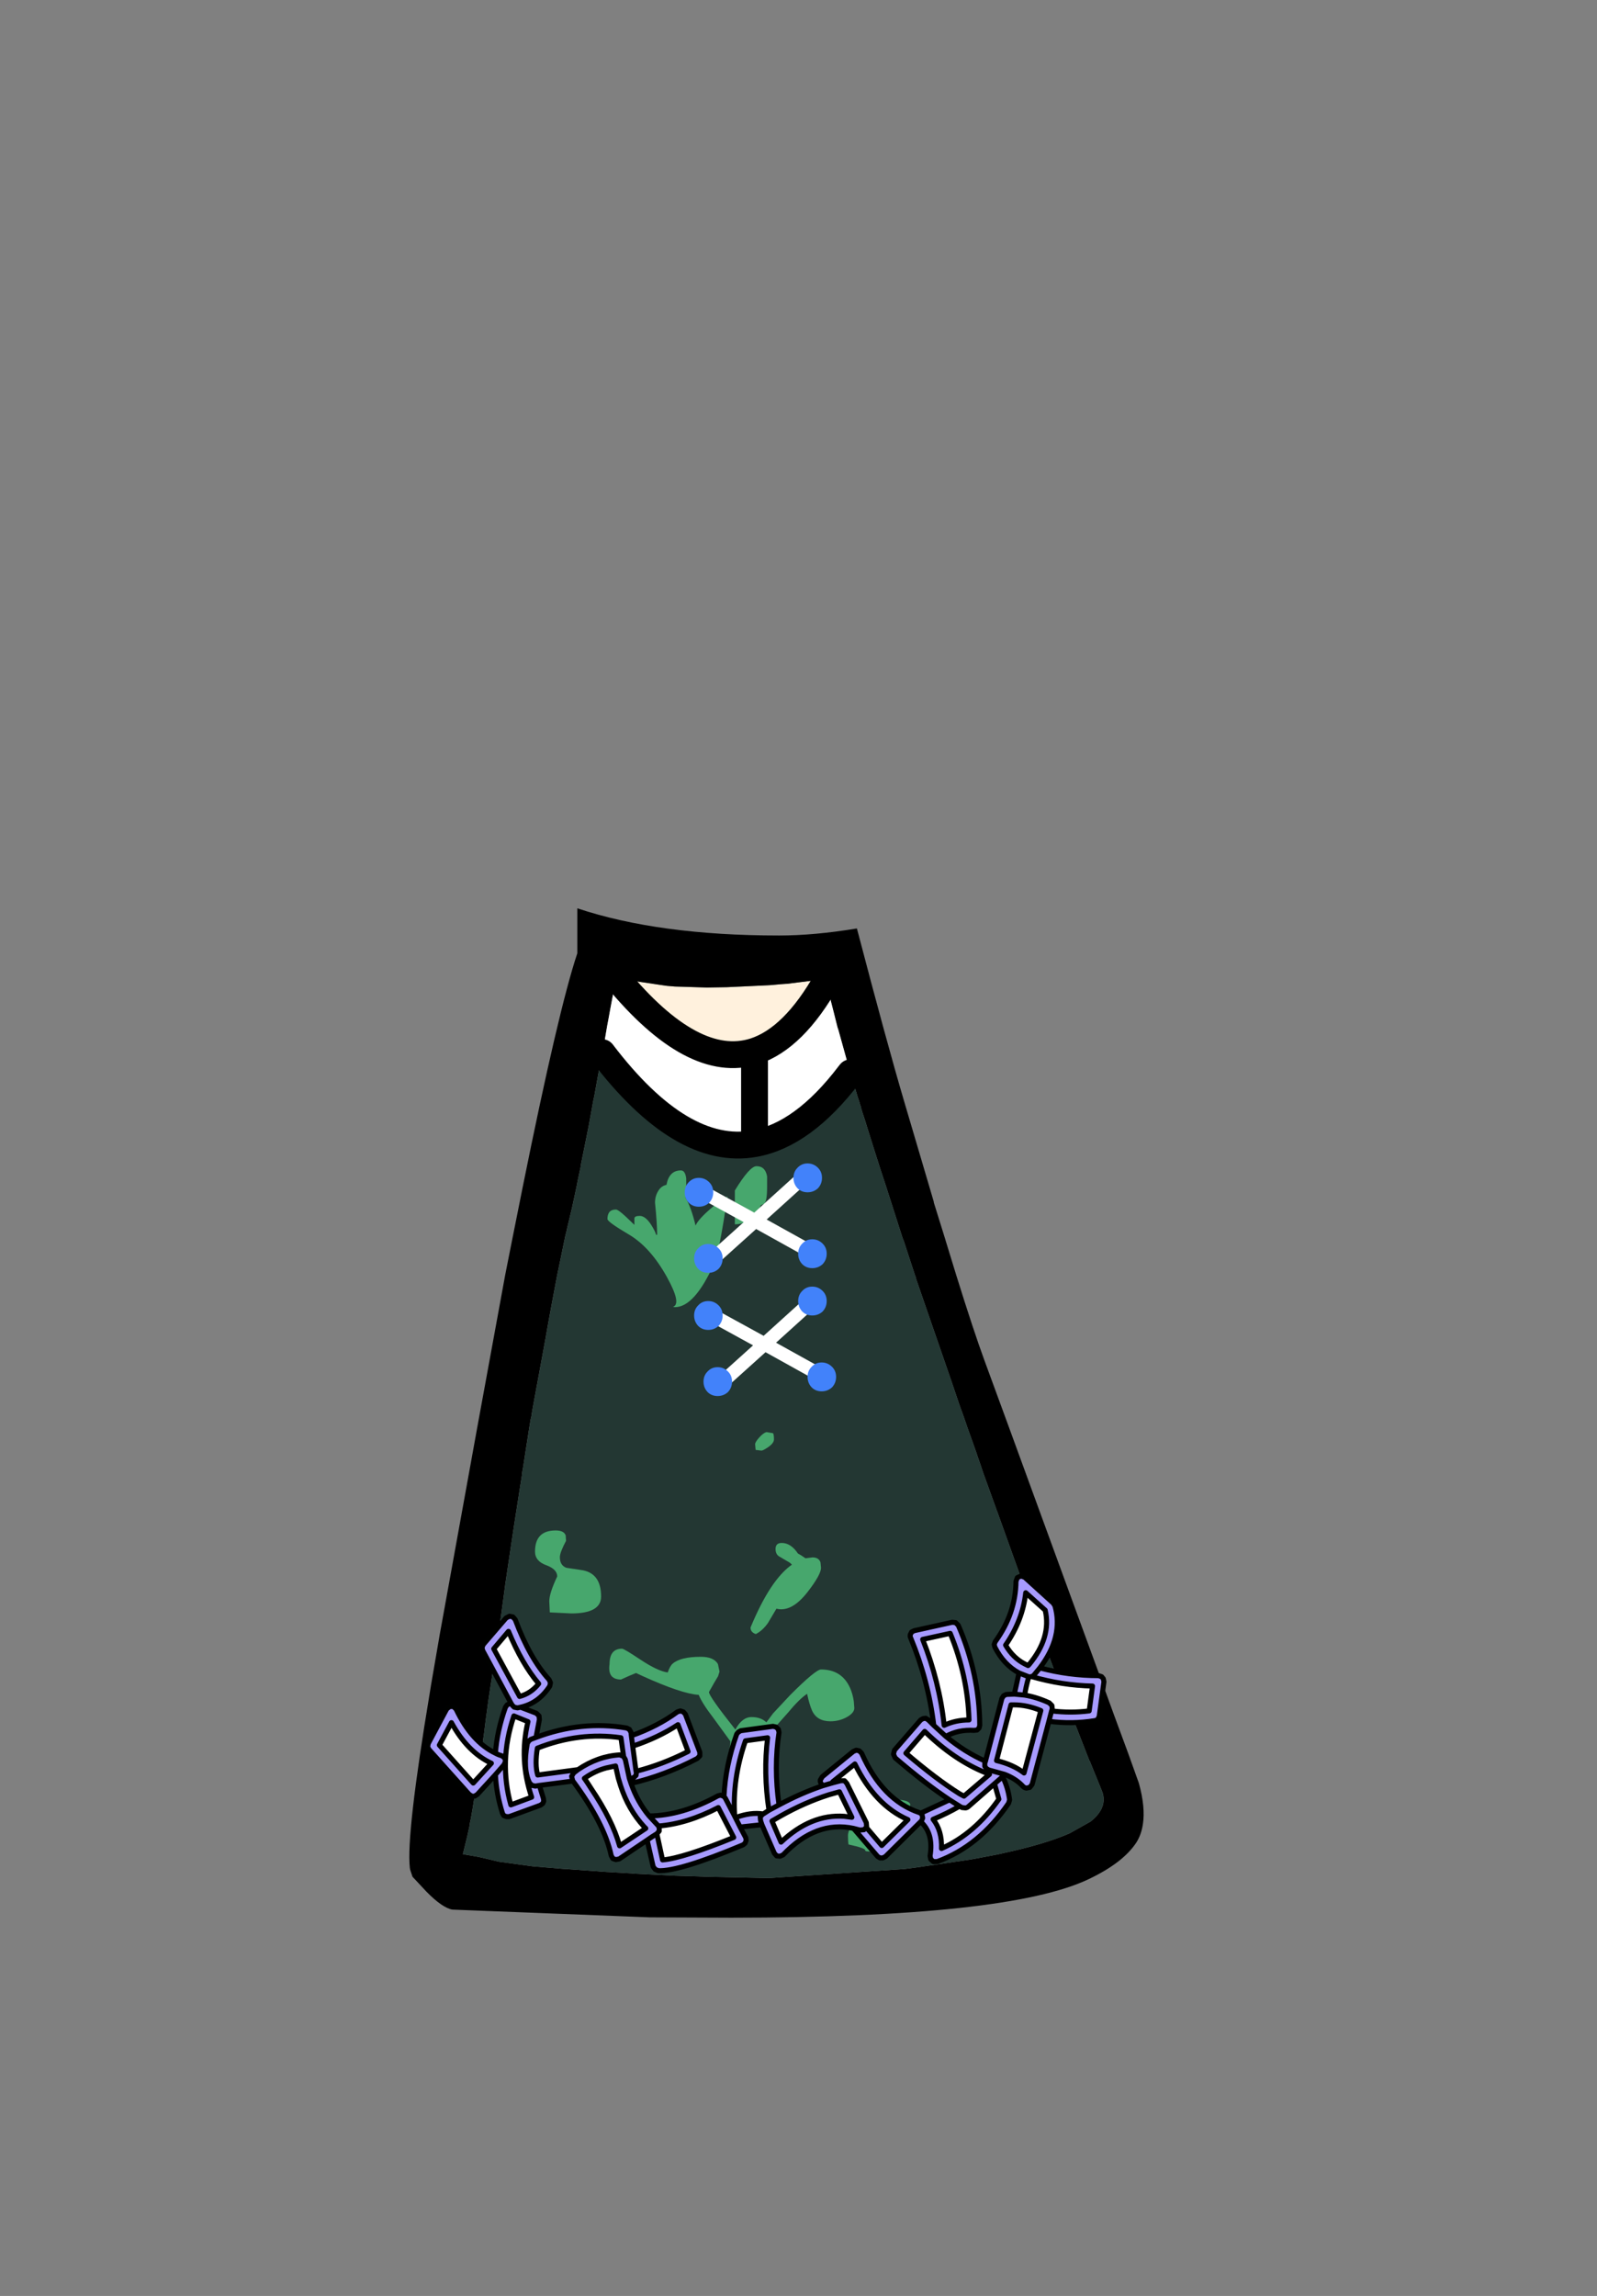 <?xml version="1.0" encoding="UTF-8" standalone="no"?>
<svg xmlns:xlink="http://www.w3.org/1999/xlink" height="342.0px" width="237.9px" xmlns="http://www.w3.org/2000/svg">
  <rect width="100%" height="100%" fill="#808080" stroke="none"/>
  <g transform="matrix(1, 0, 0, 1, 118.05, 273.9)">
    <use height="150.35" transform="matrix(1.0, 0.0, 0.0, 1.0, -57.05, -138.6)" width="109.35" xlink:href="#shape0"/>
    <use height="194.45" transform="matrix(0.525, 0.0, 0.0, 0.525, -38.35, -100.189)" width="106.45" xlink:href="#sprite0"/>
    <use height="105.7" transform="matrix(1.0, 0.0, 0.0, 1.0, -54.7, -100.6)" width="101.45" xlink:href="#shape2"/>
  </g>
  <defs>
    <g id="shape0" transform="matrix(1, 0, 0, 1, 57.05, 138.6)">
      <path d="M-26.25 -128.3 L-25.15 -128.05 -24.75 -127.95 -19.75 -127.2 -18.7 -127.05 -17.5 -126.95 -12.75 -126.8 -9.75 -126.85 -3.35 -127.15 -1.65 -127.3 -0.95 -127.35 -0.85 -127.35 5.15 -128.1 5.15 -128.05 5.15 -128.0 Q0.2 -119.2 -5.65 -117.3 -14.8 -114.4 -26.25 -128.3" fill="#fff1dd" fill-rule="evenodd" stroke="none"/>
      <path d="M5.15 -128.0 L5.15 -128.05 5.15 -128.1 -0.85 -127.35 -0.95 -127.35 -1.65 -127.3 -3.35 -127.15 -9.75 -126.85 -12.75 -126.8 -17.5 -126.95 -18.7 -127.05 -19.75 -127.2 -24.75 -127.95 -25.15 -128.05 -26.25 -128.3 -27.1 -123.8 -27.4 -122.15 -27.6 -121.1 -28.0 -118.75 -28.15 -118.0 -28.35 -117.1 -28.85 -114.3 -28.95 -113.8 -29.5 -110.75 -29.7 -109.8 -29.85 -108.95 -30.35 -106.2 -31.5 -100.5 -31.5 -100.45 -31.55 -100.1 -32.0 -98.0 -32.15 -97.2 -32.85 -93.95 -33.6 -90.8 -33.6 -90.7 -33.65 -90.55 -33.85 -89.75 -35.05 -83.95 -35.9 -79.45 -36.45 -76.45 -36.8 -74.45 -38.55 -64.95 -38.8 -63.55 -38.9 -62.9 -39.0 -62.5 -39.2 -61.3 -40.15 -55.2 -40.25 -54.65 -40.3 -54.15 -40.65 -51.95 -41.5 -46.5 -42.8 -37.8 -42.8 -37.75 -43.65 -31.45 -43.7 -31.5 -43.7 -31.45 -43.85 -30.4 -44.35 -26.8 -45.25 -20.95 -45.55 -18.75 -45.7 -17.65 -45.95 -15.65 -46.65 -10.8 -47.2 -7.3 -47.65 -4.5 -47.9 -3.05 -48.05 -2.35 -48.1 -1.95 -48.45 -0.35 -49.1 2.3 -49.05 2.3 -46.75 2.7 -45.25 3.05 -43.8 3.4 -39.05 4.05 -38.7 4.1 -33.95 4.5 -33.65 4.5 -33.15 4.55 -33.1 4.55 -28.85 4.85 -28.35 4.9 -27.45 4.95 -24.0 5.15 -23.45 5.2 -18.4 5.45 -17.45 5.5 -14.1 5.6 -12.8 5.65 -3.5 5.85 16.7 4.5 18.25 4.3 20.3 4.0 26.45 3.1 27.3 2.95 30.7 2.3 31.35 2.15 Q37.6 0.8 41.25 -0.8 L41.35 -0.85 44.2 -2.45 44.45 -2.6 Q46.25 -4.05 46.35 -5.65 46.4 -6.45 46.05 -7.25 L44.3 -11.55 44.25 -11.6 44.15 -11.85 39.9 -22.75 39.1 -24.85 38.65 -26.05 38.25 -27.1 36.7 -31.45 30.5 -48.75 30.35 -49.1 30.35 -49.15 28.4 -54.55 28.0 -55.75 27.6 -56.9 27.35 -57.65 26.05 -61.3 25.5 -62.9 24.85 -64.7 24.75 -65.0 23.65 -68.25 19.85 -79.25 18.4 -83.45 18.35 -83.7 18.25 -83.95 16.6 -89.0 16.4 -89.5 14.0 -97.0 13.0 -100.05 12.7 -101.0 12.3 -102.25 11.2 -105.75 10.8 -107.05 10.55 -107.8 10.45 -108.1 10.25 -108.75 10.2 -109.0 10.1 -109.3 10.05 -109.45 10.0 -109.6 10.0 -109.65 9.85 -110.1 9.7 -110.55 8.85 -113.4 8.8 -113.6 8.65 -114.1 8.6 -114.2 8.35 -115.05 6.85 -120.45 6.7 -120.9 6.15 -123.1 Q5.2 -126.65 5.15 -128.0 M19.25 -101.0 L21.05 -94.9 21.05 -94.8 22.7 -89.5 22.85 -89.0 24.4 -83.95 Q27.0 -75.6 28.6 -71.25 L32.25 -61.3 41.4 -36.25 45.7 -24.5 47.9 -18.45 49.95 -12.9 51.6 -8.3 Q52.6 -4.7 52.2 -2.15 51.95 -0.55 51.2 0.6 49.2 3.6 44.15 6.0 32.15 11.75 -9.15 11.75 L-21.25 11.7 -50.65 10.55 Q-52.15 10.3 -54.55 7.85 L-56.6 5.65 -56.95 4.6 -57.0 4.3 Q-57.55 -0.6 -54.05 -21.6 L-53.85 -22.85 -52.65 -29.8 -52.55 -30.4 -52.05 -33.15 -46.95 -61.3 -42.8 -83.95 -41.8 -89.0 -40.2 -97.0 Q-34.85 -123.55 -32.05 -131.9 L-32.05 -138.6 Q-19.9 -134.55 -2.0 -134.55 3.25 -134.55 9.6 -135.6 14.05 -118.6 16.65 -109.8 L19.25 -101.0" fill="#000000" fill-rule="evenodd" stroke="none"/>
      <path d="M-26.25 -128.3 Q-14.8 -114.4 -5.65 -117.3 0.2 -119.2 5.15 -128.0 5.2 -126.65 6.15 -123.1 L6.7 -120.9 6.85 -120.45 8.35 -115.05 8.6 -114.2 8.65 -114.1 8.45 -113.85 Q1.6 -104.85 -5.65 -103.55 -16.55 -101.6 -28.35 -117.1 L-28.15 -118.0 -28.0 -118.75 -27.6 -121.1 -27.4 -122.15 -27.1 -123.8 -26.25 -128.3 M-5.65 -117.3 L-5.65 -103.55 -5.65 -117.3" fill="#ffffff" fill-rule="evenodd" stroke="none"/>
      <path d="M8.8 -113.6 L8.85 -113.4 9.7 -110.55 9.85 -110.1 10.0 -109.65 10.0 -109.6 10.05 -109.45 10.1 -109.3 10.2 -109.0 10.25 -108.75 10.45 -108.1 10.55 -107.8 10.8 -107.05 11.2 -105.75 12.3 -102.25 12.7 -101.0 13.0 -100.05 14.0 -97.0 16.4 -89.5 16.6 -89.0 18.25 -83.95 18.35 -83.7 18.4 -83.45 19.85 -79.25 23.65 -68.25 24.75 -65.0 24.85 -64.7 25.5 -62.9 26.05 -61.3 27.35 -57.65 27.6 -56.9 28.0 -55.75 28.4 -54.55 30.35 -49.15 30.35 -49.1 30.5 -48.75 36.7 -31.45 38.25 -27.1 38.65 -26.05 39.1 -24.85 39.9 -22.75 44.15 -11.85 44.25 -11.6 44.3 -11.55 46.05 -7.25 Q46.4 -6.45 46.35 -5.65 46.25 -4.05 44.45 -2.6 L44.2 -2.45 41.35 -0.85 41.25 -0.8 Q37.6 0.8 31.35 2.15 L30.7 2.3 27.3 2.95 26.45 3.1 20.3 4.0 18.25 4.3 16.7 4.5 -3.5 5.85 -12.8 5.65 -14.1 5.6 -17.45 5.5 -18.4 5.45 -23.45 5.2 -24.0 5.15 -27.45 4.95 -28.35 4.9 -28.85 4.85 -33.1 4.55 -33.15 4.55 -33.65 4.5 -33.95 4.5 -38.7 4.1 -39.05 4.05 -43.8 3.4 -45.25 3.05 -46.75 2.7 -49.05 2.3 -49.1 2.3 -48.45 -0.35 -48.1 -1.95 -48.05 -2.35 -47.9 -3.05 -47.65 -4.5 -47.2 -7.3 -46.65 -10.8 -45.95 -15.65 -45.7 -17.65 -45.55 -18.75 -45.25 -20.95 -44.35 -26.8 -43.85 -30.4 -43.7 -31.45 -43.65 -31.45 -42.8 -37.75 -42.8 -37.8 -41.5 -46.5 -40.65 -51.95 -40.3 -54.15 -40.25 -54.65 -40.15 -55.2 -39.2 -61.3 -39.0 -62.5 -38.9 -62.9 -38.8 -63.55 -38.55 -64.95 -36.8 -74.45 -36.45 -76.45 -35.9 -79.45 -35.05 -83.95 -33.85 -89.75 -33.65 -90.55 -33.6 -90.7 -33.6 -90.8 -32.85 -93.95 -32.15 -97.2 -32.0 -98.0 -31.55 -100.1 -31.5 -100.45 -31.5 -100.5 -30.35 -106.2 -29.85 -108.95 -29.7 -109.8 -29.5 -110.75 -28.95 -113.8 -28.85 -114.3 -28.35 -117.1 Q-16.55 -101.6 -5.65 -103.55 1.6 -104.85 8.45 -113.85 L8.8 -113.6" fill="#233733" fill-rule="evenodd" stroke="none"/>
      <path d="M-26.25 -128.3 Q-14.8 -114.4 -5.65 -117.3 0.2 -119.2 5.15 -128.0 M8.45 -113.85 Q1.6 -104.85 -5.65 -103.55 -16.55 -101.6 -28.35 -117.1 M8.45 -113.85 L8.65 -114.1 M-5.65 -103.55 L-5.65 -117.3" fill="none" stroke="#000000" stroke-linecap="round" stroke-linejoin="round" stroke-width="4.0"/>
    </g>
    <g id="sprite0" transform="matrix(1, 0, 0, 1, 53.25, 96.0)">
      <use height="194.45" transform="matrix(1.0, 0.0, 0.0, 1.0, -53.25, -96.0)" width="106.45" xlink:href="#shape1"/>
    </g>
    <g id="shape1" transform="matrix(1, 0, 0, 1, 53.25, 96.0)">
      <path d="M12.6 -90.0 Q12.6 -86.05 11.8 -85.4 11.5 -85.15 10.85 -84.95 10.35 -83.75 9.35 -82.5 6.9 -79.5 3.45 -79.5 L3.45 -89.1 Q7.65 -96.0 9.6 -96.0 12.1 -96.0 12.6 -93.1 L12.6 -90.0 M14.25 -20.25 Q14.55 -20.0 14.55 -18.5 14.55 -17.4 12.85 -16.25 11.45 -15.3 11.0 -15.3 L9.35 -15.5 9.2 -17.1 Q9.2 -17.7 10.35 -19.0 11.55 -20.35 12.45 -20.55 L14.25 -20.25 M25.5 15.0 Q27.25 15.0 27.75 16.4 L27.9 17.95 Q27.9 19.9 24.1 24.8 19.55 30.65 15.25 29.55 L12.85 33.6 Q11.3 35.8 9.4 36.75 7.9 36.25 7.9 34.9 13.5 21.35 19.65 17.05 L19.05 16.5 15.9 14.65 Q15.0 14.0 15.0 12.6 15.0 10.9 16.75 10.9 19.35 10.9 21.35 13.9 L22.15 14.35 23.5 15.25 25.5 15.0 M37.2 55.8 L37.35 57.75 Q37.35 59.1 35.25 60.3 33.1 61.5 30.55 61.5 26.75 61.5 25.35 58.45 24.6 56.75 23.95 53.7 21.75 55.15 18.4 59.2 L14.3 63.8 13.85 64.2 14.4 67.65 14.3 69.55 Q14.05 71.95 13.2 74.55 L11.85 77.5 Q10.45 79.65 8.5 79.65 4.9 79.65 3.3 77.5 2.25 76.15 2.05 73.95 1.75 71.0 2.2 67.2 L-2.6 60.6 Q-5.8 56.45 -6.8 54.0 -11.65 53.7 -22.65 48.7 L-24.6 47.8 -26.75 48.7 -28.85 49.65 Q-30.65 49.65 -31.5 48.7 -32.45 47.6 -32.1 45.25 -32.1 40.9 -28.55 40.9 -28.0 40.9 -23.35 44.0 -18.45 47.25 -15.6 47.65 -14.95 45.8 -14.2 45.15 -11.95 43.2 -6.2 43.2 -2.55 43.2 -1.35 45.25 L-0.9 47.4 -1.3 48.7 -2.4 50.55 -3.9 53.2 Q-3.9 54.4 3.6 63.85 5.5 60.3 8.2 60.3 10.85 60.3 12.4 61.8 L14.3 59.25 19.2 54.0 Q26.4 46.8 27.9 46.8 33.8 46.8 36.15 52.05 36.9 53.75 37.2 55.8 M40.2 87.55 Q45.0 83.75 49.05 83.75 52.55 83.75 53.2 84.95 L53.2 86.25 Q53.2 89.3 50.4 93.35 46.9 98.45 42.0 98.45 40.35 98.45 40.45 98.15 40.6 97.5 35.7 96.45 35.55 95.55 35.55 93.95 35.55 91.25 40.2 87.55 M-10.35 -92.55 L-10.35 -90.15 Q-10.35 -87.9 -10.5 -87.0 -8.9 -84.2 -7.7 -79.15 -6.85 -81.1 -2.7 -84.55 L1.35 -87.45 Q-0.95 -71.65 -2.45 -68.3 -8.0 -56.0 -13.55 -56.0 L-14.1 -56.1 Q-11.6 -56.9 -15.8 -64.5 -20.5 -73.0 -26.6 -76.6 -32.7 -80.2 -32.7 -81.0 -32.7 -83.7 -30.3 -83.7 -29.65 -83.7 -27.4 -81.6 L-25.05 -79.35 -25.05 -81.15 Q-25.05 -81.9 -23.55 -81.9 -21.9 -81.9 -20.25 -79.3 -19.1 -77.45 -18.9 -76.55 L-18.6 -76.55 Q-18.6 -79.65 -19.2 -85.65 -19.2 -87.5 -18.3 -88.95 -17.45 -90.4 -15.95 -90.7 -15.2 -94.8 -11.85 -94.8 -10.65 -94.8 -10.35 -92.55 M-34.5 26.1 Q-34.5 30.9 -42.95 30.9 L-49.05 30.6 -49.2 27.45 Q-49.2 25.15 -46.95 20.4 -46.95 18.35 -50.1 17.2 -53.25 16.05 -53.25 13.35 -53.25 7.35 -47.4 7.35 -45.05 7.35 -44.55 8.75 L-44.45 10.3 Q-46.2 13.6 -46.2 14.95 -46.2 17.25 -44.35 17.95 L-40.35 18.55 Q-34.5 19.25 -34.5 26.1" fill="#47a76d" fill-rule="evenodd" stroke="none"/>
    </g>
    <g id="shape2" transform="matrix(1, 0, 0, 1, 54.7, 100.6)">
      <path d="M2.55 -87.55 L-5.55 -92.05 -11.6 -86.6 M-12.75 -96.0 L-5.55 -92.05 0.75 -97.75 M3.95 -69.2 L-4.15 -73.7 -10.2 -68.25 M-11.35 -77.65 L-4.15 -73.7 2.15 -79.4" fill="none" stroke="#ffffff" stroke-linecap="round" stroke-linejoin="round" stroke-width="2.0"/>
      <path d="M33.75 -24.7 Q31.5 -25.9 30.15 -28.55 L30.05 -28.95 30.2 -29.35 Q33.25 -33.55 33.3 -38.35 L33.5 -38.9 34.05 -39.15 34.6 -38.95 38.85 -35.1 39.1 -34.7 Q40.4 -30.1 36.85 -25.45 L35.95 -24.35 35.65 -24.15 35.95 -24.35 36.85 -25.45 Q41.2 -24.3 45.6 -24.3 L46.05 -24.15 46.3 -23.85 46.4 -23.4 45.7 -18.25 45.5 -17.8 Q45.3 -17.65 45.05 -17.6 41.65 -17.05 38.2 -17.5 L35.7 -8.1 35.35 -7.65 34.85 -7.55 Q34.55 -7.6 34.35 -7.8 33.3 -8.95 31.6 -9.6 L31.4 -9.3 31.3 -9.25 Q32.1 -7.7 32.35 -5.8 L32.2 -5.3 Q27.85 1.1 21.55 3.4 L21.0 3.4 20.6 3.05 20.5 2.55 Q21.05 -0.8 19.1 -2.55 L13.85 2.65 13.45 2.85 13.05 2.85 12.7 2.65 9.1 -1.55 Q3.5 -2.75 -1.4 2.4 L-1.85 2.6 -2.35 2.55 -2.7 2.15 -4.55 -2.1 -7.8 -1.75 -6.95 -0.15 -6.9 0.25 -7.05 0.65 -7.35 0.9 Q-16.9 4.9 -20.0 4.75 L-20.45 4.55 -20.75 4.15 -21.65 0.2 -25.8 3.0 -26.3 3.1 -26.75 2.95 -27.0 2.5 Q-28.0 -2.25 -32.7 -8.6 L-37.7 -7.95 -37.1 -6.0 -37.05 -5.6 -37.2 -5.25 -37.55 -5.0 -42.2 -3.3 -42.6 -3.3 -43.0 -3.45 -43.2 -3.8 Q-44.1 -6.65 -44.25 -9.55 L-46.95 -6.6 -47.35 -6.35 -47.75 -6.35 -48.15 -6.6 -54.15 -13.3 -54.35 -13.7 -54.25 -14.2 -51.5 -19.35 -51.05 -19.7 -50.5 -19.7 -50.1 -19.3 Q-47.8 -14.45 -44.25 -12.75 -44.0 -16.1 -42.75 -19.6 L-42.5 -19.95 -42.1 -20.15 -41.9 -20.15 -46.15 -28.05 -46.25 -28.5 -46.05 -28.95 -42.65 -32.9 -42.15 -33.15 -41.65 -33.05 -41.3 -32.65 Q-39.15 -26.9 -36.25 -23.7 L-36.05 -23.25 -36.15 -22.75 Q-37.8 -20.2 -40.5 -19.6 L-38.15 -18.7 -37.75 -18.3 -37.7 -17.75 -38.2 -15.1 Q-31.45 -17.65 -24.7 -16.5 L-24.3 -16.3 -24.05 -15.85 -24.0 -15.35 Q-20.05 -16.75 -17.15 -18.9 L-16.7 -19.05 -16.25 -18.9 -15.95 -18.55 -13.8 -12.9 -13.8 -12.35 -14.2 -11.95 Q-19.1 -9.4 -24.05 -8.25 -23.1 -5.5 -21.35 -3.4 -16.45 -3.45 -11.1 -6.4 L-10.7 -6.5 -10.3 -6.35 -10.2 -6.3 Q-10.0 -10.85 -8.3 -15.6 L-8.05 -15.9 -7.7 -16.1 -2.9 -16.75 -2.45 -16.65 -2.1 -16.3 -2.0 -15.85 Q-2.8 -10.65 -2.0 -5.05 1.25 -6.8 4.5 -7.9 L4.3 -8.2 Q4.1 -8.45 4.15 -8.75 L4.45 -9.25 9.05 -13.0 9.5 -13.2 9.95 -13.1 10.3 -12.75 Q13.4 -5.75 18.9 -3.9 L19.1 -3.8 19.3 -3.9 23.4 -5.8 Q19.85 -8.15 15.3 -12.05 L15.05 -12.6 15.2 -13.2 19.1 -17.7 19.45 -17.9 19.85 -17.95 20.25 -17.7 21.05 -16.9 Q20.25 -23.55 17.6 -29.95 17.5 -30.15 17.55 -30.4 L17.75 -30.8 18.15 -31.0 23.8 -32.25 24.3 -32.2 24.7 -31.8 Q27.85 -24.55 27.9 -16.9 L27.8 -16.5 27.5 -16.2 27.05 -16.15 Q24.7 -16.3 22.85 -15.25 25.7 -12.9 28.75 -11.55 L31.2 -20.9 31.45 -21.3 31.85 -21.5 33.05 -21.55 33.75 -24.7 35.15 -24.15 35.2 -24.1 35.15 -24.15 33.75 -24.7 M35.65 -24.15 L35.55 -24.15 35.2 -24.1 Q34.75 -22.55 34.6 -21.4 36.4 -21.1 38.25 -20.25 L38.65 -19.85 38.7 -19.35 38.6 -19.05 38.2 -17.5 38.6 -19.05 Q41.45 -18.7 44.2 -19.05 L44.7 -22.75 Q40.15 -22.85 35.65 -24.15 M6.05 -8.35 L7.2 -8.65 7.75 -8.65 8.1 -8.25 11.0 -2.4 11.05 -1.8 11.0 -1.7 13.3 1.0 17.2 -2.85 Q12.3 -5.0 9.3 -11.15 L6.0 -8.5 6.05 -8.35 4.5 -7.9 6.05 -8.35 M19.7 -16.0 L16.9 -12.75 Q21.4 -8.9 24.9 -6.7 L25.55 -6.35 29.35 -9.6 28.85 -9.8 Q24.1 -11.7 19.7 -16.0 M31.75 -28.85 Q32.85 -26.95 34.6 -26.05 L35.1 -25.8 35.25 -25.95 Q38.6 -30.0 37.65 -34.05 L34.75 -36.65 Q34.3 -32.55 31.75 -28.85 M7.0 -7.0 L5.4 -6.55 Q1.8 -5.4 -1.75 -3.4 L-3.05 -2.65 -1.7 0.5 Q2.75 -3.7 7.7 -3.35 L8.85 -3.2 7.0 -7.0 M19.1 -2.55 L19.2 -2.6 19.4 -3.1 19.3 -3.6 19.1 -3.8 19.3 -3.6 19.4 -3.1 19.2 -2.6 19.1 -2.55 M11.0 -1.7 L10.65 -1.35 10.05 -1.3 9.1 -1.55 10.05 -1.3 10.65 -1.35 11.0 -1.7 M33.05 -21.55 L34.6 -21.4 33.05 -21.55 M33.0 -19.95 L32.55 -19.95 30.4 -11.65 Q32.9 -11.05 34.5 -9.8 L37.0 -19.1 Q34.95 -19.95 33.0 -19.95 M22.6 -16.9 Q24.3 -17.7 26.3 -17.7 26.1 -24.3 23.5 -30.6 L19.4 -29.7 Q21.9 -23.4 22.6 -16.9 M28.75 -11.55 L28.65 -11.25 28.65 -10.8 28.9 -10.45 29.25 -10.25 31.6 -9.6 29.25 -10.25 28.9 -10.45 28.65 -10.8 28.65 -11.25 28.75 -11.55 M21.05 -16.9 L22.85 -15.25 21.05 -16.9 M24.9 -4.85 Q23.0 -3.75 20.95 -2.9 22.3 -1.2 22.2 1.45 27.15 -0.75 30.75 -5.9 L30.1 -8.2 26.15 -4.75 Q25.95 -4.6 25.75 -4.6 L25.25 -4.65 24.9 -4.85 23.4 -5.8 24.9 -4.85 M31.3 -9.25 L30.1 -8.2 31.3 -9.25 M-42.3 -30.9 L-44.5 -28.3 -40.65 -21.2 Q-38.95 -21.65 -37.8 -23.1 -40.3 -26.05 -42.3 -30.9 M-42.75 -11.6 L-42.85 -12.0 -43.25 -12.35 Q-43.8 -12.5 -44.25 -12.75 -43.8 -12.5 -43.25 -12.35 L-42.85 -12.0 -42.75 -11.6 -42.75 -11.55 Q-42.85 -8.25 -41.95 -5.05 L-38.85 -6.2 Q-40.75 -11.8 -39.4 -17.45 L-41.5 -18.3 Q-42.65 -14.9 -42.75 -11.6 M-40.5 -19.6 L-40.95 -19.5 -41.45 -19.6 -41.75 -19.9 -41.9 -20.15 -41.75 -19.9 -41.45 -19.6 -40.95 -19.5 -40.5 -19.6 M-44.25 -9.55 L-42.95 -11.05 -42.75 -11.55 -42.95 -11.05 -44.25 -9.55 M-50.8 -17.3 L-52.6 -13.95 -47.55 -8.3 -44.85 -11.25 Q-48.4 -12.9 -50.8 -17.3 M-23.3 -10.05 L-23.25 -9.9 -23.3 -9.45 -23.65 -9.1 -24.05 -9.0 -24.3 -9.0 -24.9 -11.8 -25.15 -12.25 -24.9 -11.8 -24.3 -9.0 -24.05 -9.0 -23.65 -9.1 -23.3 -9.45 -23.25 -9.9 -23.3 -10.05 Q-19.4 -11.05 -15.55 -13.0 L-17.05 -17.0 Q-20.0 -15.05 -23.8 -13.8 L-23.3 -10.05 M-24.0 -15.35 L-23.8 -13.8 -24.0 -15.35 M-31.95 -10.3 Q-29.0 -12.3 -25.75 -12.5 L-25.2 -12.3 -25.15 -12.25 -25.55 -15.05 Q-31.75 -15.95 -38.0 -13.5 -38.4 -11.05 -37.95 -9.5 L-31.95 -10.3 -32.6 -9.8 -32.9 -9.3 -32.75 -8.7 -32.7 -8.6 -32.75 -8.7 -32.9 -9.3 -32.6 -9.8 -31.95 -10.3 M-38.2 -15.1 L-39.0 -14.8 -39.3 -14.55 -39.5 -14.2 Q-40.2 -10.4 -39.15 -8.3 L-38.8 -7.95 -38.3 -7.85 -37.7 -7.95 -38.3 -7.85 -38.8 -7.95 -39.15 -8.3 Q-40.2 -10.4 -39.5 -14.2 L-39.3 -14.55 -39.0 -14.8 -38.2 -15.1 M-31.0 -9.0 L-30.85 -8.8 -30.45 -8.2 -30.0 -7.5 Q-26.8 -2.75 -25.75 1.05 L-21.85 -1.55 -22.1 -1.8 Q-24.45 -4.35 -25.6 -7.9 L-25.95 -9.05 -26.3 -10.6 -26.35 -10.85 -27.75 -10.55 Q-29.45 -10.1 -31.0 -9.0 M-24.05 -8.25 L-24.3 -9.0 -24.05 -8.25 M-3.5 -4.25 Q-4.35 -9.85 -3.7 -15.05 L-7.0 -14.6 Q-9.0 -8.85 -8.6 -3.35 L-8.5 -3.15 -7.8 -1.75 -8.5 -3.15 Q-6.2 -4.0 -4.35 -3.7 L-4.45 -3.65 -4.8 -3.25 -4.75 -2.7 -4.55 -2.1 -4.75 -2.7 -4.8 -3.25 -4.45 -3.65 -4.35 -3.7 -3.5 -4.25 -2.0 -5.05 -3.5 -4.25 M-19.85 -1.15 L-20.15 -0.8 -20.2 -0.75 -19.35 3.15 Q-16.35 2.9 -8.75 -0.2 L-11.05 -4.65 Q-15.65 -2.25 -19.95 -1.9 L-19.85 -1.6 -19.85 -1.15 M-19.95 -1.9 L-20.05 -2.0 -21.35 -3.4 -20.05 -2.0 -19.95 -1.9 M-10.2 -6.3 L-10.0 -6.05 -8.6 -3.35 -10.0 -6.05 -10.2 -6.3 M-21.65 0.2 Q-20.95 -0.3 -20.2 -0.75 -20.95 -0.3 -21.65 0.2" fill="#a79bff" fill-rule="evenodd" stroke="none"/>
      <path d="M35.2 -24.1 L35.55 -24.15 35.65 -24.15 Q40.15 -22.85 44.7 -22.75 L44.2 -19.05 Q41.45 -18.7 38.6 -19.05 L38.7 -19.35 38.65 -19.85 38.25 -20.25 Q36.4 -21.1 34.6 -21.4 34.75 -22.55 35.2 -24.1 M31.75 -28.85 Q34.3 -32.55 34.75 -36.65 L37.65 -34.05 Q38.6 -30.0 35.25 -25.95 L35.1 -25.8 34.6 -26.05 Q32.85 -26.95 31.75 -28.85 M19.7 -16.0 Q24.1 -11.7 28.85 -9.8 L29.35 -9.6 25.55 -6.35 24.9 -6.7 Q21.4 -8.9 16.9 -12.75 L19.7 -16.0 M11.0 -1.7 L11.05 -1.8 11.0 -2.4 8.1 -8.25 7.75 -8.65 7.2 -8.65 6.05 -8.35 6.0 -8.5 9.3 -11.15 Q12.3 -5.0 17.2 -2.85 L13.3 1.0 11.0 -1.7 M7.0 -7.0 L8.85 -3.2 7.7 -3.35 Q2.75 -3.7 -1.7 0.5 L-3.05 -2.65 -1.75 -3.4 Q1.8 -5.4 5.4 -6.55 L7.0 -7.0 M33.0 -19.95 Q34.95 -19.95 37.0 -19.1 L34.5 -9.8 Q32.9 -11.05 30.4 -11.65 L32.55 -19.95 33.0 -19.95 M22.6 -16.9 Q21.9 -23.4 19.4 -29.7 L23.5 -30.6 Q26.1 -24.3 26.3 -17.7 24.3 -17.7 22.6 -16.9 M30.1 -8.2 L30.75 -5.9 Q27.15 -0.75 22.2 1.45 22.3 -1.2 20.95 -2.9 23.0 -3.75 24.9 -4.85 L25.25 -4.65 25.75 -4.6 Q25.95 -4.6 26.15 -4.75 L30.1 -8.2 M-42.3 -30.9 Q-40.3 -26.05 -37.8 -23.1 -38.95 -21.65 -40.65 -21.2 L-44.5 -28.3 -42.3 -30.9 M-42.75 -11.6 Q-42.65 -14.9 -41.5 -18.3 L-39.4 -17.45 Q-40.75 -11.8 -38.85 -6.2 L-41.95 -5.05 Q-42.85 -8.25 -42.75 -11.55 L-42.75 -11.6 M-50.8 -17.3 Q-48.4 -12.9 -44.85 -11.25 L-47.55 -8.3 -52.6 -13.95 -50.8 -17.3 M-23.3 -10.05 L-23.8 -13.8 Q-20.0 -15.05 -17.05 -17.0 L-15.55 -13.0 Q-19.4 -11.05 -23.3 -10.05 M-31.95 -10.3 L-37.95 -9.5 Q-38.4 -11.05 -38.0 -13.5 -31.75 -15.95 -25.55 -15.05 L-25.15 -12.25 -25.2 -12.3 -25.75 -12.5 Q-29.0 -12.3 -31.95 -10.3 M-31.0 -9.0 Q-29.45 -10.1 -27.75 -10.55 L-26.35 -10.85 -26.3 -10.6 -25.95 -9.05 -25.6 -7.9 Q-24.45 -4.35 -22.1 -1.8 L-21.85 -1.55 -25.75 1.05 Q-26.8 -2.75 -30.0 -7.5 L-30.45 -8.2 -30.85 -8.8 -31.0 -9.0 M-8.6 -3.35 Q-9.0 -8.85 -7.0 -14.6 L-3.7 -15.05 Q-4.35 -9.85 -3.5 -4.25 L-4.35 -3.7 Q-6.2 -4.0 -8.5 -3.15 L-8.6 -3.35 M-19.85 -1.15 L-19.85 -1.6 -19.95 -1.9 Q-15.65 -2.25 -11.05 -4.65 L-8.75 -0.2 Q-16.35 2.9 -19.35 3.15 L-20.2 -0.75 -20.15 -0.8 -19.85 -1.15" fill="#ffffff" fill-rule="evenodd" stroke="none"/>
      <path d="M36.85 -25.45 Q40.4 -30.1 39.1 -34.7 L38.85 -35.1 34.6 -38.95 34.05 -39.15 33.5 -38.9 33.3 -38.35 Q33.25 -33.55 30.2 -29.35 L30.05 -28.95 30.15 -28.55 Q31.5 -25.9 33.75 -24.7 L35.15 -24.15 35.2 -24.1 35.55 -24.15 35.65 -24.15 35.95 -24.35 36.85 -25.45 Q41.2 -24.3 45.6 -24.3 L46.05 -24.15 46.3 -23.85 46.4 -23.4 45.7 -18.25 45.5 -17.8 Q45.3 -17.65 45.05 -17.6 41.65 -17.05 38.2 -17.5 L35.7 -8.1 35.35 -7.65 34.85 -7.55 Q34.55 -7.6 34.35 -7.8 33.3 -8.95 31.6 -9.6 L31.4 -9.3 31.3 -9.25 Q32.1 -7.7 32.35 -5.8 L32.2 -5.3 Q27.85 1.1 21.55 3.4 L21.0 3.4 20.6 3.05 20.5 2.55 Q21.05 -0.8 19.1 -2.55 L13.85 2.65 13.45 2.85 13.05 2.85 12.7 2.65 9.1 -1.55 Q3.5 -2.75 -1.4 2.4 L-1.85 2.6 -2.35 2.55 -2.7 2.15 -4.55 -2.1 -7.8 -1.75 -6.95 -0.15 -6.9 0.25 -7.05 0.65 -7.35 0.9 Q-16.9 4.9 -20.0 4.75 L-20.45 4.55 -20.75 4.15 -21.65 0.2 -25.8 3.0 -26.3 3.1 -26.75 2.95 -27.0 2.5 Q-28.0 -2.25 -32.7 -8.6 L-37.7 -7.95 -37.1 -6.0 -37.05 -5.6 -37.2 -5.25 -37.55 -5.0 -42.2 -3.3 -42.6 -3.3 -43.0 -3.45 -43.2 -3.8 Q-44.1 -6.65 -44.25 -9.55 L-46.95 -6.6 -47.35 -6.35 -47.75 -6.35 -48.15 -6.6 -54.15 -13.3 -54.35 -13.7 -54.25 -14.2 -51.5 -19.35 -51.05 -19.7 -50.5 -19.7 -50.1 -19.3 Q-47.8 -14.45 -44.25 -12.75 -44.0 -16.1 -42.75 -19.6 L-42.5 -19.95 -42.1 -20.15 -41.9 -20.15 -46.15 -28.05 -46.25 -28.5 -46.05 -28.95 -42.65 -32.9 -42.15 -33.15 -41.65 -33.05 -41.3 -32.65 Q-39.15 -26.9 -36.25 -23.7 L-36.05 -23.25 -36.15 -22.75 Q-37.8 -20.2 -40.5 -19.6 L-38.15 -18.7 -37.75 -18.3 -37.7 -17.75 -38.2 -15.1 Q-31.45 -17.65 -24.7 -16.5 L-24.3 -16.3 -24.05 -15.85 -24.0 -15.35 Q-20.05 -16.75 -17.15 -18.9 L-16.7 -19.05 -16.25 -18.9 -15.95 -18.55 -13.8 -12.9 -13.8 -12.35 -14.2 -11.95 Q-19.1 -9.4 -24.05 -8.25 -23.1 -5.5 -21.35 -3.4 -16.45 -3.45 -11.1 -6.4 L-10.7 -6.5 -10.3 -6.35 -10.2 -6.3 Q-10.0 -10.85 -8.3 -15.6 L-8.05 -15.9 -7.7 -16.1 -2.9 -16.75 -2.45 -16.65 -2.1 -16.3 -2.0 -15.85 Q-2.8 -10.65 -2.0 -5.05 1.25 -6.8 4.5 -7.9 L4.3 -8.2 Q4.1 -8.45 4.15 -8.75 L4.45 -9.25 9.05 -13.0 9.5 -13.2 9.95 -13.1 10.3 -12.75 Q13.4 -5.75 18.9 -3.9 L19.1 -3.8 19.3 -3.9 23.4 -5.8 Q19.85 -8.15 15.3 -12.05 L15.05 -12.6 15.2 -13.2 19.1 -17.7 19.45 -17.9 19.85 -17.95 20.25 -17.7 21.05 -16.9 Q20.25 -23.55 17.6 -29.95 17.5 -30.15 17.55 -30.4 L17.75 -30.8 18.15 -31.0 23.8 -32.25 24.3 -32.2 24.7 -31.8 Q27.85 -24.55 27.9 -16.9 L27.8 -16.5 27.5 -16.2 27.05 -16.15 Q24.7 -16.3 22.85 -15.25 25.7 -12.9 28.75 -11.55 L31.2 -20.9 31.45 -21.3 31.85 -21.5 33.05 -21.55 33.75 -24.7 M31.75 -28.85 Q34.3 -32.55 34.75 -36.65 L37.65 -34.05 Q38.6 -30.0 35.25 -25.95 L35.1 -25.8 34.6 -26.05 Q32.85 -26.95 31.75 -28.85 M19.7 -16.0 Q24.1 -11.7 28.85 -9.8 L29.35 -9.6 25.55 -6.35 24.9 -6.7 Q21.4 -8.9 16.9 -12.75 L19.7 -16.0 M11.0 -1.7 L11.05 -1.8 11.0 -2.4 8.1 -8.25 7.75 -8.65 7.2 -8.65 6.05 -8.35 4.5 -7.9 M7.0 -7.0 L8.85 -3.2 7.7 -3.35 Q2.75 -3.7 -1.7 0.5 L-3.05 -2.65 -1.75 -3.4 Q1.8 -5.4 5.4 -6.55 L7.0 -7.0 M11.0 -1.7 L13.3 1.0 17.2 -2.85 Q12.3 -5.0 9.3 -11.15 L6.0 -8.5 6.05 -8.35 M9.1 -1.55 L10.05 -1.3 10.65 -1.35 11.0 -1.7 M19.1 -3.8 L19.3 -3.6 19.4 -3.1 19.2 -2.6 19.1 -2.55 M38.6 -19.05 L38.7 -19.35 38.65 -19.85 38.25 -20.25 Q36.4 -21.1 34.6 -21.4 L33.05 -21.55 M33.0 -19.95 Q34.95 -19.95 37.0 -19.1 L34.5 -9.8 Q32.9 -11.05 30.4 -11.65 L32.55 -19.95 33.0 -19.95 M38.6 -19.05 L38.2 -17.5 M22.6 -16.9 Q21.9 -23.4 19.4 -29.7 L23.5 -30.6 Q26.1 -24.3 26.3 -17.7 24.3 -17.7 22.6 -16.9 M22.85 -15.25 L21.05 -16.9 M31.6 -9.6 L29.25 -10.25 28.9 -10.45 28.65 -10.8 28.65 -11.25 28.75 -11.55 M30.1 -8.2 L30.75 -5.9 Q27.15 -0.75 22.2 1.45 22.3 -1.2 20.95 -2.9 23.0 -3.75 24.9 -4.85 L23.4 -5.8 M24.9 -4.85 L25.25 -4.65 25.75 -4.6 Q25.95 -4.6 26.15 -4.75 L30.1 -8.2 31.3 -9.25 M35.2 -24.1 Q34.75 -22.55 34.6 -21.4 M35.65 -24.15 Q40.15 -22.85 44.7 -22.75 L44.2 -19.05 Q41.45 -18.7 38.6 -19.05 M-42.3 -30.9 Q-40.3 -26.05 -37.8 -23.1 -38.95 -21.65 -40.65 -21.2 L-44.5 -28.3 -42.3 -30.9 M-41.9 -20.15 L-41.75 -19.9 -41.45 -19.6 -40.95 -19.5 -40.5 -19.6 M-44.25 -12.75 Q-43.8 -12.5 -43.25 -12.35 L-42.85 -12.0 -42.75 -11.6 Q-42.65 -14.9 -41.5 -18.3 L-39.4 -17.45 Q-40.75 -11.8 -38.85 -6.2 L-41.95 -5.05 Q-42.85 -8.25 -42.75 -11.55 L-42.95 -11.05 -44.25 -9.55 M-50.8 -17.3 Q-48.4 -12.9 -44.85 -11.25 L-47.55 -8.3 -52.6 -13.95 -50.8 -17.3 M-42.75 -11.6 L-42.75 -11.55 M-23.8 -13.8 L-24.0 -15.35 M-25.15 -12.25 L-24.9 -11.8 -24.3 -9.0 -24.05 -9.0 -23.65 -9.1 -23.3 -9.45 -23.25 -9.9 -23.3 -10.05 -23.8 -13.8 Q-20.0 -15.05 -17.05 -17.0 L-15.55 -13.0 Q-19.4 -11.05 -23.3 -10.05 M-31.95 -10.3 L-37.95 -9.5 Q-38.4 -11.05 -38.0 -13.5 -31.75 -15.95 -25.55 -15.05 L-25.15 -12.25 -25.2 -12.3 -25.75 -12.5 Q-29.0 -12.3 -31.95 -10.3 L-32.6 -9.8 -32.9 -9.3 -32.75 -8.7 -32.7 -8.6 M-37.7 -7.95 L-38.3 -7.85 -38.8 -7.95 -39.15 -8.3 Q-40.2 -10.4 -39.5 -14.2 L-39.3 -14.55 -39.0 -14.8 -38.2 -15.1 M-31.0 -9.0 Q-29.45 -10.1 -27.75 -10.55 L-26.35 -10.85 -26.3 -10.6 -25.95 -9.05 -25.6 -7.9 Q-24.45 -4.35 -22.1 -1.8 L-21.85 -1.55 -25.75 1.05 Q-26.8 -2.75 -30.0 -7.5 L-30.45 -8.2 -30.85 -8.8 -31.0 -9.0 M-24.3 -9.0 L-24.05 -8.25 M-8.6 -3.35 Q-9.0 -8.85 -7.0 -14.6 L-3.7 -15.05 Q-4.35 -9.85 -3.5 -4.25 L-2.0 -5.05 M-19.85 -1.15 L-20.15 -0.8 -20.2 -0.75 -19.35 3.15 Q-16.35 2.9 -8.75 -0.2 L-11.05 -4.65 Q-15.65 -2.25 -19.95 -1.9 L-19.85 -1.6 -19.85 -1.15 M-21.35 -3.4 L-20.05 -2.0 -19.95 -1.9 M-8.5 -3.15 L-8.6 -3.35 -10.0 -6.05 -10.2 -6.3 M-8.5 -3.15 L-7.8 -1.75 M-4.55 -2.1 L-4.75 -2.7 -4.8 -3.25 -4.45 -3.65 -4.35 -3.7 Q-6.2 -4.0 -8.5 -3.15 M-3.5 -4.25 L-4.35 -3.7 M-20.2 -0.75 Q-20.95 -0.3 -21.65 0.2" fill="none" stroke="#000100" stroke-linecap="round" stroke-linejoin="round" stroke-width="0.75"/>
      <path d="M3.8 -99.95 Q4.4 -99.35 4.4 -98.45 4.4 -97.55 3.8 -96.9 3.15 -96.3 2.25 -96.3 1.35 -96.3 0.75 -96.9 0.15 -97.55 0.15 -98.45 0.15 -99.35 0.75 -99.95 1.35 -100.6 2.25 -100.6 3.15 -100.6 3.8 -99.95 M1.45 -88.65 Q2.05 -89.3 2.95 -89.3 3.85 -89.3 4.5 -88.65 5.1 -88.05 5.1 -87.15 5.1 -86.25 4.5 -85.6 3.85 -85.0 2.95 -85.0 2.05 -85.0 1.45 -85.6 0.85 -86.25 0.85 -87.15 0.85 -88.05 1.45 -88.65 M-13.95 -94.15 Q-14.85 -94.15 -15.45 -94.75 -16.05 -95.4 -16.05 -96.3 -16.05 -97.2 -15.45 -97.8 -14.85 -98.45 -13.95 -98.45 -13.05 -98.45 -12.4 -97.8 -11.8 -97.2 -11.8 -96.3 -11.8 -95.4 -12.4 -94.75 -13.05 -94.15 -13.95 -94.15 M-12.55 -88.6 Q-11.65 -88.6 -11.0 -87.95 -10.4 -87.35 -10.4 -86.45 -10.4 -85.55 -11.0 -84.9 -11.65 -84.3 -12.55 -84.3 -13.45 -84.3 -14.05 -84.9 -14.65 -85.55 -14.65 -86.45 -14.65 -87.35 -14.05 -87.95 -13.45 -88.6 -12.55 -88.6" fill="#4282fa" fill-rule="evenodd" stroke="none"/>
      <path d="M5.1 -80.1 Q5.1 -79.2 4.5 -78.55 3.85 -77.95 2.95 -77.95 2.05 -77.95 1.45 -78.55 0.85 -79.2 0.85 -80.1 0.85 -81.0 1.45 -81.6 2.05 -82.25 2.95 -82.25 3.85 -82.25 4.5 -81.6 5.1 -81.0 5.1 -80.1 M4.35 -66.65 Q3.45 -66.65 2.85 -67.25 2.25 -67.9 2.25 -68.8 2.25 -69.7 2.85 -70.3 3.45 -70.95 4.35 -70.95 5.25 -70.95 5.9 -70.3 6.5 -69.7 6.5 -68.8 6.5 -67.9 5.9 -67.25 5.25 -66.65 4.35 -66.65 M-14.05 -79.45 Q-13.45 -80.1 -12.55 -80.1 -11.65 -80.1 -11.0 -79.45 -10.4 -78.85 -10.4 -77.95 -10.4 -77.05 -11.0 -76.4 -11.65 -75.8 -12.55 -75.8 -13.45 -75.8 -14.05 -76.4 -14.65 -77.05 -14.65 -77.95 -14.65 -78.85 -14.05 -79.45 M-11.15 -65.95 Q-12.05 -65.95 -12.65 -66.55 -13.25 -67.2 -13.25 -68.1 -13.25 -69.0 -12.65 -69.6 -12.05 -70.25 -11.15 -70.25 -10.25 -70.25 -9.6 -69.6 -9.0 -69.0 -9.0 -68.1 -9.0 -67.2 -9.6 -66.55 -10.25 -65.95 -11.15 -65.95" fill="#4282fa" fill-rule="evenodd" stroke="none"/>
    </g>
  </defs>
</svg>
